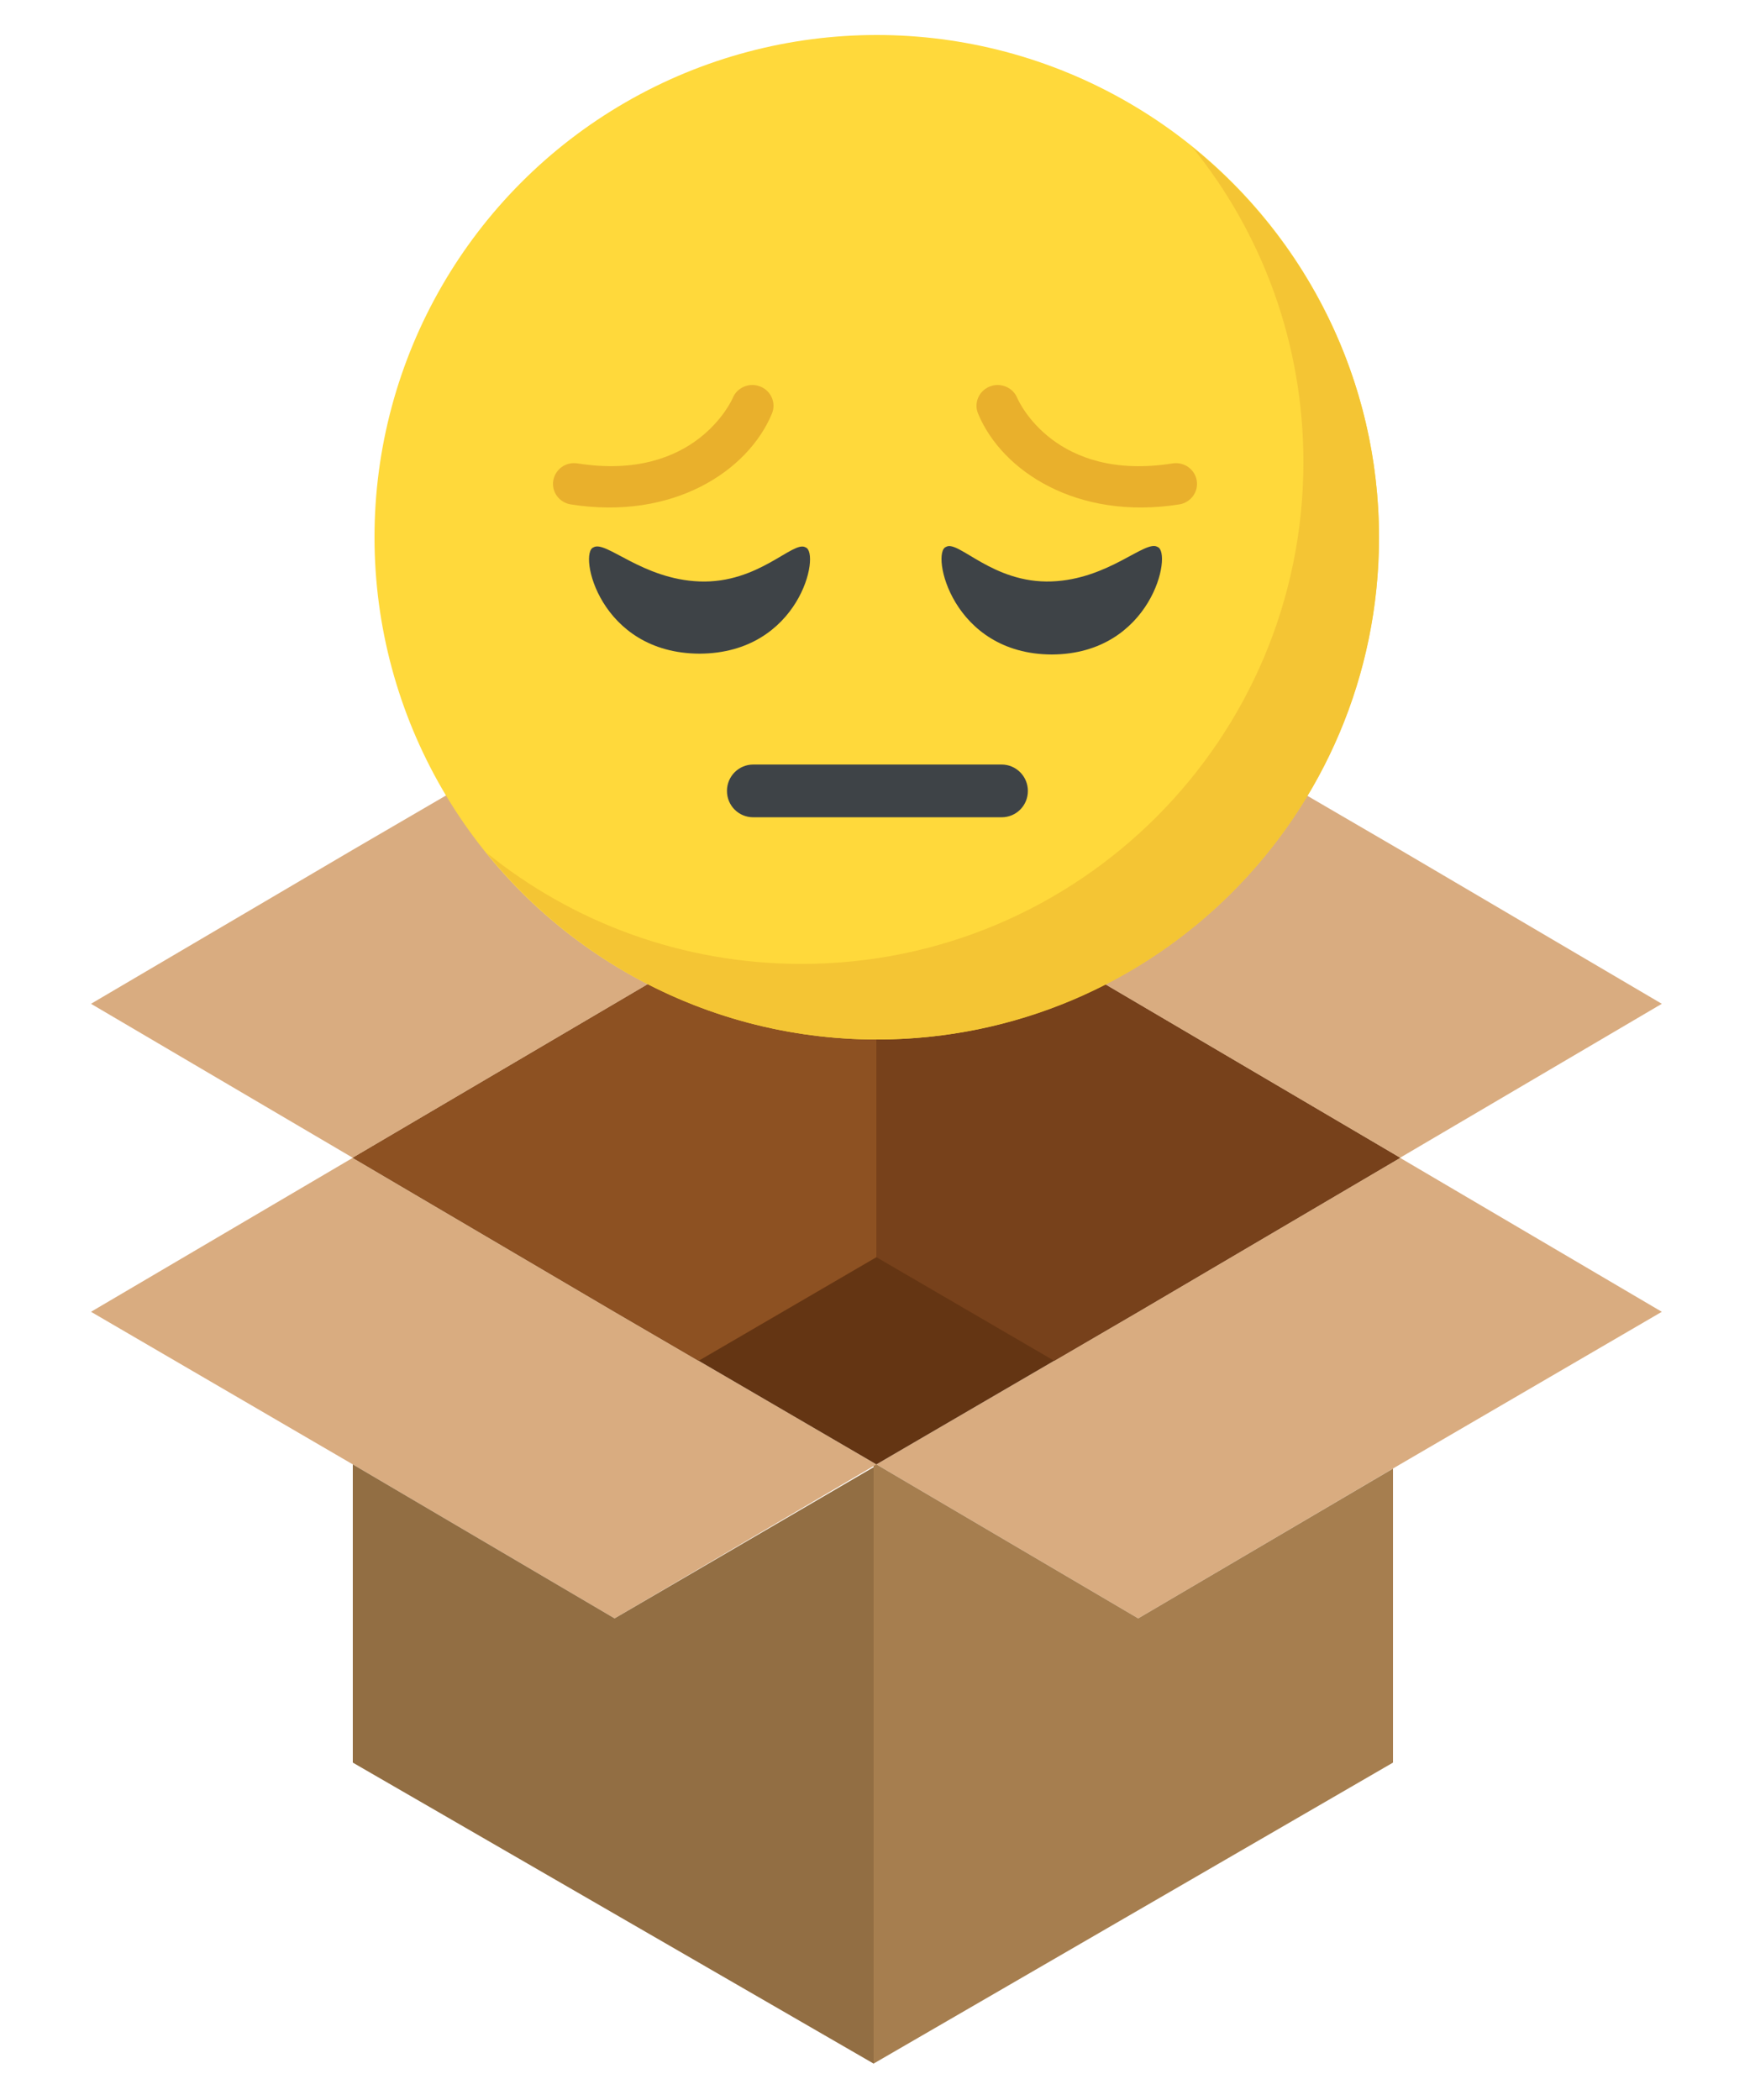 <?xml version="1.0" encoding="UTF-8"?>
<svg width="500px" height="600px" viewBox="0 0 500 600" version="1.1" xmlns="http://www.w3.org/2000/svg" xmlns:xlink="http://www.w3.org/1999/xlink">
    <title>box-open-empty</title>
    <g id="box-open-empty" stroke="none" stroke-width="1" fill="none" fill-rule="evenodd">
        <g transform="translate(26, 10)" fill-rule="nonzero">
            <g id="box-2" transform="translate(0, 189)">
                <polygon id="Path" fill="#D9AC80" points="299.2 263.4 224.4 219.4 299.2 175.8 374 131.8 448.8 175.8 374 219.4"></polygon>
                <polygon id="Path" fill="#A67E4F" points="223.6 219 223.6 390.6 372 304.6 372 220.6 299.2 263.4 224.4 219.4"></polygon>
                <polygon id="Path" fill="#D9AC80" points="149.6 263.4 224.4 219.4 149.6 175.8 74.8 131.8 0 175.8 74.8 219.4"></polygon>
                <polygon id="Path" fill="#643513" points="224.4 43.8 299.2 87.8 374 131.8 299.2 175.8 224.4 219.4 149.6 175.8 74.8 131.8 149.6 87.8"></polygon>
                <g id="Group" fill="#D9AC80">
                    <polygon id="Path" points="149.6 0.2 224.4 43.8 149.6 87.8 74.8 131.8 0 87.8 74.8 43.8"></polygon>
                    <polygon id="Path" points="299.2 0.2 224.4 43.8 299.2 87.8 374 131.8 448.8 87.8 374 43.8"></polygon>
                </g>
                <polygon id="Path" fill="#926E43" points="223.6 220.2 223.6 390.6 74.8 304.6 74.8 219.4 149.6 263.4"></polygon>
                <polygon id="Path" fill="#8D5122" points="149.6 87.8 74.8 131.8 149.6 175.8 173.6 189.8 224.4 160.2 224.4 43.8"></polygon>
                <polygon id="Path" fill="#77411B" points="224.4 43.8 224.4 160.2 275.2 189.8 299.2 175.8 374 131.8 299.2 87.8"></polygon>
            </g>
            <g id="sad" transform="translate(80.5, 0)">
                <circle id="Oval" fill="#FFD93B" cx="144" cy="143.5" r="143.5"></circle>
                <path d="M287.5,143.616 C287.5,222.836 223.291,287 144.116,287 C99.039,287 58.802,266.209 32.5,233.634 C57.099,253.529 88.42,265.403 122.518,265.403 C201.693,265.403 265.903,201.238 265.903,122.018 C265.903,87.92 254.029,56.599 234.134,32 C266.664,58.302 287.5,98.539 287.5,143.616 Z" id="Path" fill="#F4C534"></path>
                <g id="Group" transform="translate(61.5, 146)" fill="#3E4347">
                    <path d="M125.68,69.974 C125.68,74.197 122.323,77.507 118.183,77.507 L47.2,77.507 C43.06,77.507 39.703,74.188 39.703,69.974 C39.703,65.814 43.06,62.441 47.2,62.441 L118.183,62.441 C122.314,62.441 125.68,65.814 125.68,69.974 Z" id="Path"></path>
                    <path d="M1.579,0.384 C5.098,-1.696 15.511,9.518 31.864,10.133 C48.794,10.766 58.63,-1.696 62.15,0.384 C66.532,1.895 60.556,30.653 31.864,30.761 C3.182,30.653 -2.804,1.895 1.579,0.384 Z" id="Path"></path>
                </g>
                <path d="M56.579,134.115 C53.291,133.599 51.044,130.555 51.579,127.316 C52.113,124.085 55.157,121.869 58.499,122.403 C92.449,127.761 102.766,103.938 102.865,103.697 C104.115,100.663 107.63,99.203 110.737,100.44 C113.825,101.677 115.311,105.139 114.052,108.174 C107.24,124.566 85.845,138.733 56.579,134.115 Z" id="Path" fill="#E9B02C"></path>
                <path d="M224.212,146.26 C220.702,144.155 210.314,155.503 194,156.125 C177.112,156.766 167.299,144.155 163.789,146.26 C159.416,147.788 165.378,176.89 194,177 C222.614,176.89 228.585,147.788 224.212,146.26 Z" id="Path" fill="#3E4347"></path>
                <path d="M172.948,108.173 C171.689,105.139 173.175,101.678 176.263,100.442 C179.343,99.205 182.858,100.655 184.126,103.671 C184.579,104.739 194.951,127.702 228.503,122.408 C231.827,121.874 234.898,124.09 235.424,127.319 C235.949,130.558 233.711,133.601 230.423,134.117 C201.364,138.707 179.814,124.713 172.948,108.173 Z" id="Path" fill="#E9B02C"></path>
            </g>
        </g>
    </g>
</svg>